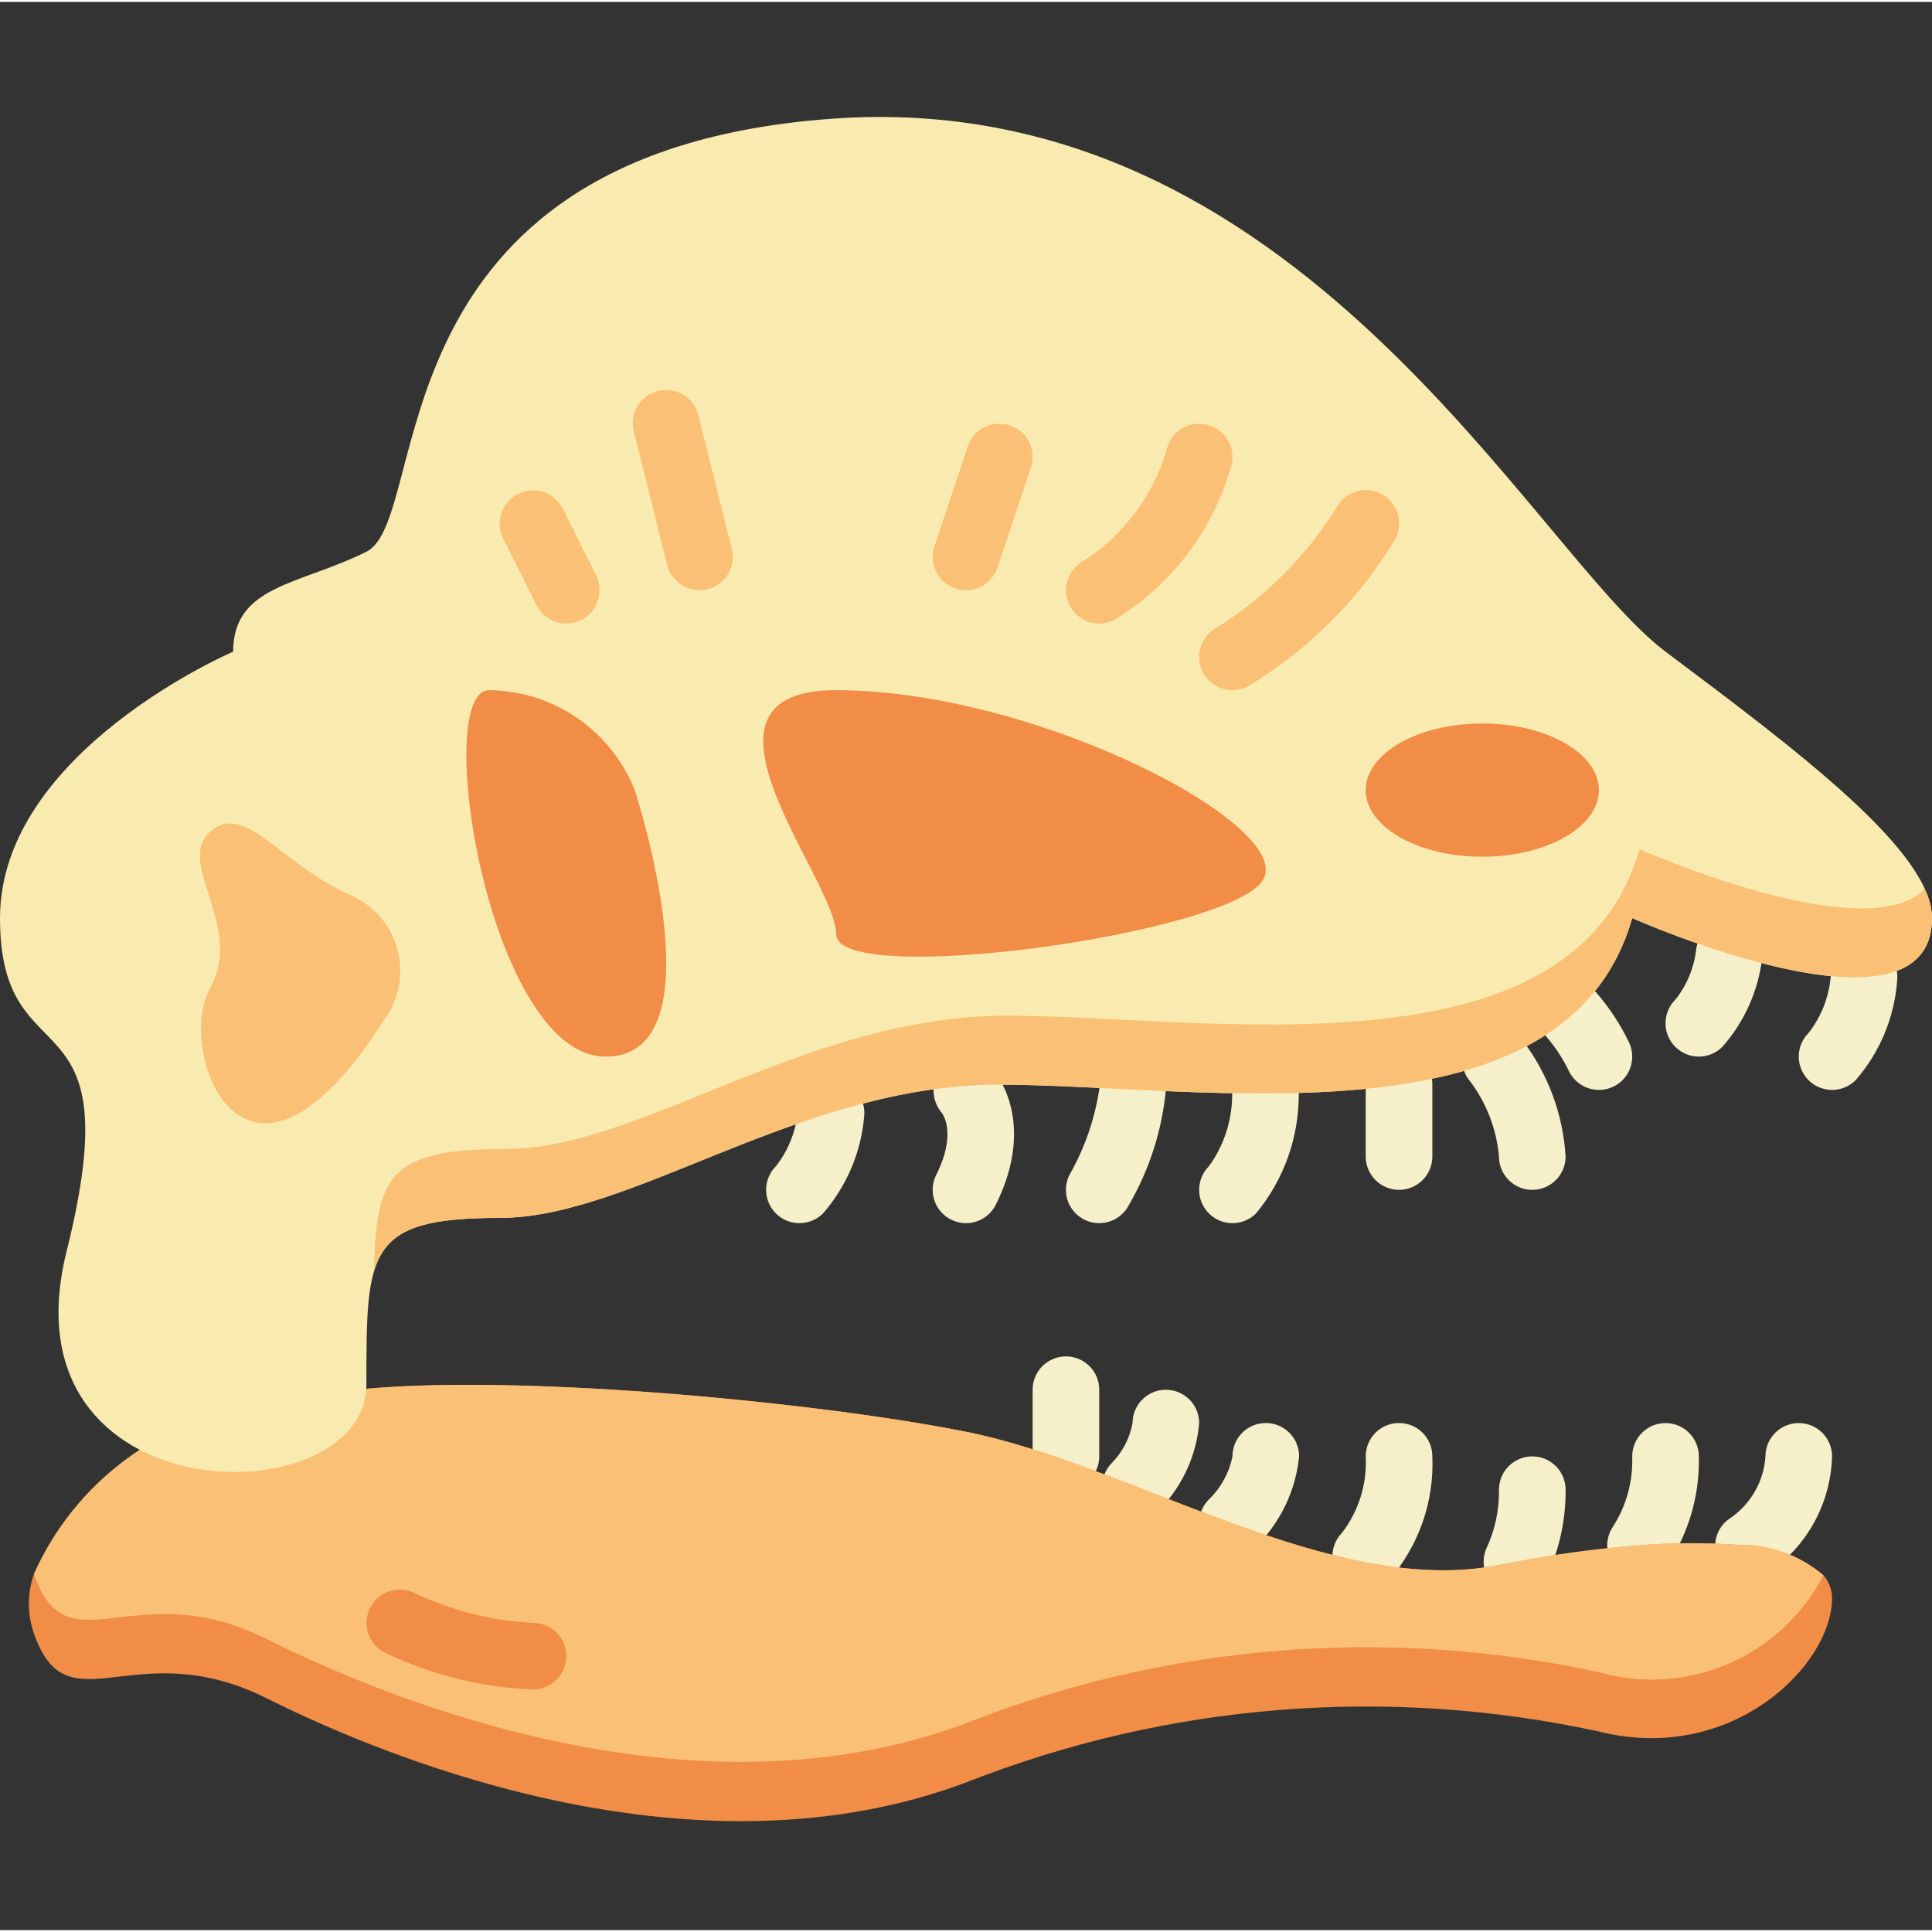 <svg height="512pt" viewBox="0 -30 512 511" width="512pt" xmlns="http://www.w3.org/2000/svg"><rect x="0" y="-30" width="512" height="511" fill="#333333" stroke="none"/><g fill="#f5efca"><path d="m282.484 364.266c-4.879 0-8.828-3.949-8.828-8.824v-17.656c0-4.875 3.949-8.828 8.828-8.828 4.875 0 8.824 3.953 8.824 8.828v17.656c0 4.875-3.949 8.824-8.824 8.824zm0 0"/><path d="m300.934 372.23c-3.508 0-6.684-2.078-8.09-5.293-1.402-3.215-.773-6.957 1.609-9.531 2.945-2.934 4.926-6.691 5.684-10.777 0-4.875 3.953-8.828 8.828-8.828s8.828 3.953 8.828 8.828c-.73 8.562-4.398 16.605-10.383 22.77-1.668 1.805-4.02 2.832-6.477 2.832zm0 0"/><path d="m326.621 381.922c-3.566 0-6.781-2.145-8.152-5.438-1.367-3.293-.621-7.086 1.895-9.613 3.195-3.09 5.375-7.074 6.258-11.43 0-4.879 3.953-8.828 8.828-8.828s8.828 3.949 8.828 8.828c-.887 9.055-4.926 17.512-11.414 23.895-1.656 1.66-3.902 2.59-6.242 2.586zm0 0"/><path d="m361.93 390.75c-3.547 0-6.75-2.125-8.133-5.395-1.379-3.266-.668-7.047 1.805-9.59 4.473-5.801 6.719-13.012 6.328-20.324 0-4.879 3.953-8.828 8.828-8.828s8.828 3.949 8.828 8.828c.516 11.965-3.566 23.672-11.414 32.723-1.652 1.656-3.898 2.59-6.242 2.586zm0 0"/><path d="m402.008 392.18c-3.031 0-5.852-1.559-7.465-4.125-1.617-2.566-1.801-5.781-.492-8.516 2.191-4.781 3.281-9.996 3.191-15.254 0-4.875 3.953-8.828 8.828-8.828s8.828 3.953 8.828 8.828c.074 7.898-1.609 15.715-4.93 22.883-1.469 3.062-4.562 5.012-7.961 5.012zm0 0"/><path d="m434.75 387.855c-3.289-.004-6.301-1.832-7.82-4.75-1.52-2.914-1.293-6.434.586-9.129 3.516-5.523 5.27-11.98 5.035-18.52 0-4.875 3.953-8.828 8.828-8.828s8.828 3.953 8.828 8.828c.254 10.156-2.613 20.145-8.211 28.621-1.648 2.367-4.359 3.781-7.246 3.777zm0 0"/><path d="m463.371 388.031c-3.809.004-7.188-2.434-8.387-6.043-1.199-3.613.051-7.59 3.102-9.863 5.707-3.699 9.332-9.879 9.777-16.668 0-4.875 3.949-8.828 8.828-8.828 4.875 0 8.824 3.953 8.824 8.828-.336 12.395-6.617 23.863-16.879 30.824-1.52 1.137-3.367 1.75-5.266 1.75zm0 0"/><path d="m485.516 258.336c-3.566 0-6.785-2.152-8.152-5.449-1.367-3.297-.609-7.094 1.914-9.621 3.57-4.559 5.648-10.109 5.945-15.898.375-3.129 2.391-5.824 5.293-7.066 2.898-1.242 6.242-.844 8.766 1.047 2.527 1.891 3.852 4.984 3.477 8.117-.73 9.719-4.59 18.941-11 26.289-1.652 1.656-3.898 2.586-6.242 2.582zm0 0"/><path d="m450.207 249.508c-3.57 0-6.789-2.152-8.152-5.449-1.367-3.297-.613-7.094 1.91-9.617 3.113-3.902 5.047-8.613 5.57-13.574.805-4.809 5.355-8.055 10.164-7.25 4.809.805 8.055 5.355 7.25 10.164-1.105 8.59-4.766 16.652-10.504 23.141-1.652 1.656-3.898 2.59-6.238 2.586zm0 0"/><path d="m423.734 258.336c-3.348.004-6.41-1.887-7.906-4.879-1.566-3.277-3.555-6.332-5.914-9.094-3.199-3.637-2.867-9.172.742-12.402 3.609-3.23 9.145-2.949 12.41.629 3.41 3.93 6.289 8.293 8.555 12.977 1.367 2.734 1.223 5.984-.383 8.586-1.605 2.602-4.445 4.188-7.504 4.188zm0 0"/><path d="m406.07 284.82c-4.875 0-8.828-3.953-8.828-8.828-.656-7.492-3.48-14.633-8.121-20.547-1.84-2.586-2.148-5.957-.812-8.836 1.34-2.875 4.113-4.812 7.277-5.074 3.16-.266 6.219 1.188 8.012 3.805 6.703 8.883 10.633 19.543 11.301 30.652 0 4.875-3.953 8.828-8.828 8.828zm0 0"/><path d="m370.758 284.82c-4.875 0-8.828-3.953-8.828-8.828v-19.156c0-4.875 3.953-8.828 8.828-8.828s8.828 3.953 8.828 8.828v19.156c0 4.875-3.953 8.828-8.828 8.828zm0 0"/><path d="m326.621 293.648c-3.57 0-6.793-2.152-8.16-5.453-1.367-3.301-.609-7.098 1.918-9.621 4.109-5.688 6.27-12.555 6.16-19.57.168-4.852 4.184-8.676 9.039-8.605 2.34.055 4.562 1.039 6.176 2.734 1.617 1.695 2.488 3.961 2.43 6.301.043 11.543-3.965 22.738-11.32 31.633-1.656 1.652-3.902 2.582-6.242 2.582zm0 0"/><path d="m291.301 293.648c-3.059-.004-5.895-1.59-7.504-4.191-1.605-2.602-1.75-5.852-.383-8.586 4.012-7.023 6.691-14.727 7.902-22.719.188-4.75 4.07-8.512 8.82-8.555l.18.008c4.785.051 8.641 3.941 8.648 8.73-1.016 10.73-4.344 21.113-9.758 30.43-1.496 2.996-4.559 4.883-7.906 4.883zm0 0"/><path d="m255.992 293.648c-3.059-.004-5.898-1.59-7.504-4.191-1.605-2.602-1.754-5.852-.383-8.586 5.629-11.254 1.582-16.344 1.402-16.555-3.051-3.656-2.746-9.047.699-12.332 3.379-3.23 8.715-3.18 12.035.109 4.949 4.949 10.871 18.242 1.652 36.672-1.496 2.996-4.555 4.883-7.902 4.883zm0 0"/><path d="m211.863 293.648c-3.574 0-6.793-2.152-8.16-5.453-1.367-3.301-.609-7.098 1.918-9.621 3.465-4.426 5.512-9.789 5.879-15.398.695-4.785 5.109-8.121 9.898-7.484 4.793.641 8.184 5.012 7.602 9.812-.84 9.457-4.656 18.406-10.898 25.562-1.652 1.652-3.898 2.582-6.238 2.582zm0 0"/></g><path d="m485.516 393.062c0 17.656-26.48 44.137-61.793 35.312-56.012-12.195-114.383-7.496-167.723 13.504-70.621 26.484-150.07-4.68-185.379-22.332-35.312-17.656-52.965 8.828-61.793-17.656-1.621-4.973-1.559-10.34.176-15.273 6-13.441 15.746-24.875 28.07-32.926l59.766-16.152h.176c43.168-3.887 120.938 3.793 158.984 11.387 44.137 8.828 97.102 44.137 141.242 35.309 1.234-.266 2.559-.527 3.797-.707 10.68-2.066 21.465-3.539 32.309-4.41 9.188-.805 18.43-.867 27.629-.18 8.145-.117 16.055 2.738 22.246 8.035 1.484 1.68 2.301 3.848 2.293 6.09zm0 0" fill="#f18d46"/><path d="m483.223 386.973c-11.211 21.609-36.082 32.348-59.5 25.688-56.012-12.191-114.383-7.492-167.723 13.508-70.621 26.48-150.07-4.68-185.379-22.336-35.133-17.566-52.789 8.562-61.617-17.215 6-13.441 15.746-24.875 28.07-32.926l59.766-16.152h.176c43.168-3.887 120.938 3.793 158.984 11.387 44.137 8.828 97.102 44.137 141.242 35.309 1.234-.266 2.559-.527 3.797-.707 10.68-2.066 21.465-3.539 32.309-4.41 9.188-.805 18.43-.867 27.629-.18 8.145-.117 16.055 2.738 22.246 8.035zm0 0" fill="#fac176"/><path d="m141.242 417.234c-13.617-.547-26.977-3.867-39.258-9.762-4.344-2.188-6.098-7.473-3.926-11.824 2.168-4.348 7.449-6.125 11.809-3.973 9.836 4.672 20.5 7.355 31.375 7.902 4.875 0 8.828 3.953 8.828 8.828s-3.953 8.828-8.828 8.828zm0 0" fill="#f18d46"/><path d="m512 212.812c0-17.656-35.309-44.137-70.621-70.621-35.309-26.484-97.102-150.07-220.688-141.242-123.59 8.828-105.934 105.934-123.59 114.758-17.652 8.828-35.309 8.828-35.309 26.484 0 0-61.793 26.484-61.793 70.621s35.309 17.656 17.656 88.277c-17.656 70.617 79.445 70.617 79.445 35.309 0-35.309 0-44.137 35.312-44.137 35.309 0 79.449-35.312 132.414-35.312s150.07 17.656 167.723-44.137c0 0 79.449 35.309 79.449 0zm0 0" fill="#f9eab0"/><path d="m101.816 239.77c3.988-5.414 5.262-12.363 3.461-18.844-1.805-6.48-6.488-11.77-12.699-14.348-18.473-8.297-27.711-24.895-36.945-16.594-9.238 8.297 9.234 24.891 0 41.488-9.238 16.594 9.234 66.387 46.184 8.297zm0 0" fill="#fac176"/><path d="m168.219 178.891c-6.297-15.836-21.535-26.297-38.578-26.484-15.43 0 0 97.105 30.863 97.105 30.863 0 7.715-70.621 7.715-70.621zm0 0" fill="#f18d46"/><path d="m221.605 152.406c52.918-.012 121.793 35.93 113.094 50.297-8.699 14.371-113.094 28.742-113.094 14.371 0-14.371-43.496-64.656 0-64.668zm0 0" fill="#f18d46"/><path d="m423.723 178.891c0-9.75-13.832-17.656-30.895-17.656s-30.898 7.906-30.898 17.656 13.836 17.652 30.898 17.652 30.895-7.902 30.895-17.652zm0 0" fill="#f18d46"/><path d="m326.629 152.406c-4.086.004-7.645-2.797-8.594-6.773-.953-3.973.949-8.082 4.594-9.93 12.996-8.18 23.93-19.242 31.957-32.332 1.734-2.656 4.762-4.176 7.93-3.98 3.168.191 5.988 2.074 7.383 4.922 1.398 2.848 1.16 6.227-.625 8.852-9.621 15.707-22.902 28.852-38.703 38.312-1.227.609-2.574.93-3.941.93zm0 0" fill="#fac176"/><path d="m291.32 134.75c-4.082.004-7.633-2.793-8.59-6.758-.957-3.969.934-8.074 4.566-9.93 10.82-7.043 18.688-17.801 22.121-30.242 1.543-4.625 6.543-7.125 11.168-5.582s7.125 6.543 5.582 11.168c-4.863 16.875-15.895 31.301-30.91 40.414-1.223.609-2.57.93-3.938.93zm0 0" fill="#fac176"/><path d="m256 125.926c-2.836-.004-5.5-1.367-7.16-3.672-1.656-2.301-2.109-5.258-1.215-7.953l8.828-26.48c.996-2.992 3.516-5.227 6.605-5.859 3.09-.629 6.281.434 8.375 2.793 2.094 2.363 2.766 5.66 1.77 8.652l-8.828 26.48c-1.199 3.605-4.574 6.039-8.375 6.039zm0 0" fill="#fac176"/><path d="m185.371 125.922c-4.047-.004-7.574-2.758-8.555-6.684l-8.828-35.312c-.816-3.074.086-6.355 2.363-8.578 2.277-2.223 5.578-3.047 8.633-2.16 3.059.891 5.398 3.355 6.129 6.453l8.828 35.312c.66 2.637.066 5.434-1.609 7.578s-4.246 3.395-6.965 3.391zm0 0" fill="#fac176"/><path d="m150.078 134.75c-3.348.004-6.41-1.887-7.906-4.879l-8.828-17.656c-2.18-4.359-.41-9.664 3.949-11.844 4.359-2.18 9.664-.414 11.844 3.949l8.828 17.652c1.367 2.738 1.223 5.984-.383 8.586-1.605 2.602-4.445 4.188-7.504 4.191zm0 0" fill="#fac176"/><path d="m512 212.805c0 35.309-79.449 0-79.449 0-17.652 61.793-114.758 44.137-167.723 44.137s-97.105 35.309-132.414 35.309c-21.715 0-30.016 3.355-33.281 14.125.441-25.598 4.238-32.395 35.223-32.395 35.312 0 79.449-35.312 132.414-35.312 52.965 0 150.07 17.656 167.723-44.137 0 0 59.766 26.57 75.566 10.594 1.223 2.379 1.887 5.004 1.941 7.68zm0 0" fill="#fac176"/></svg>